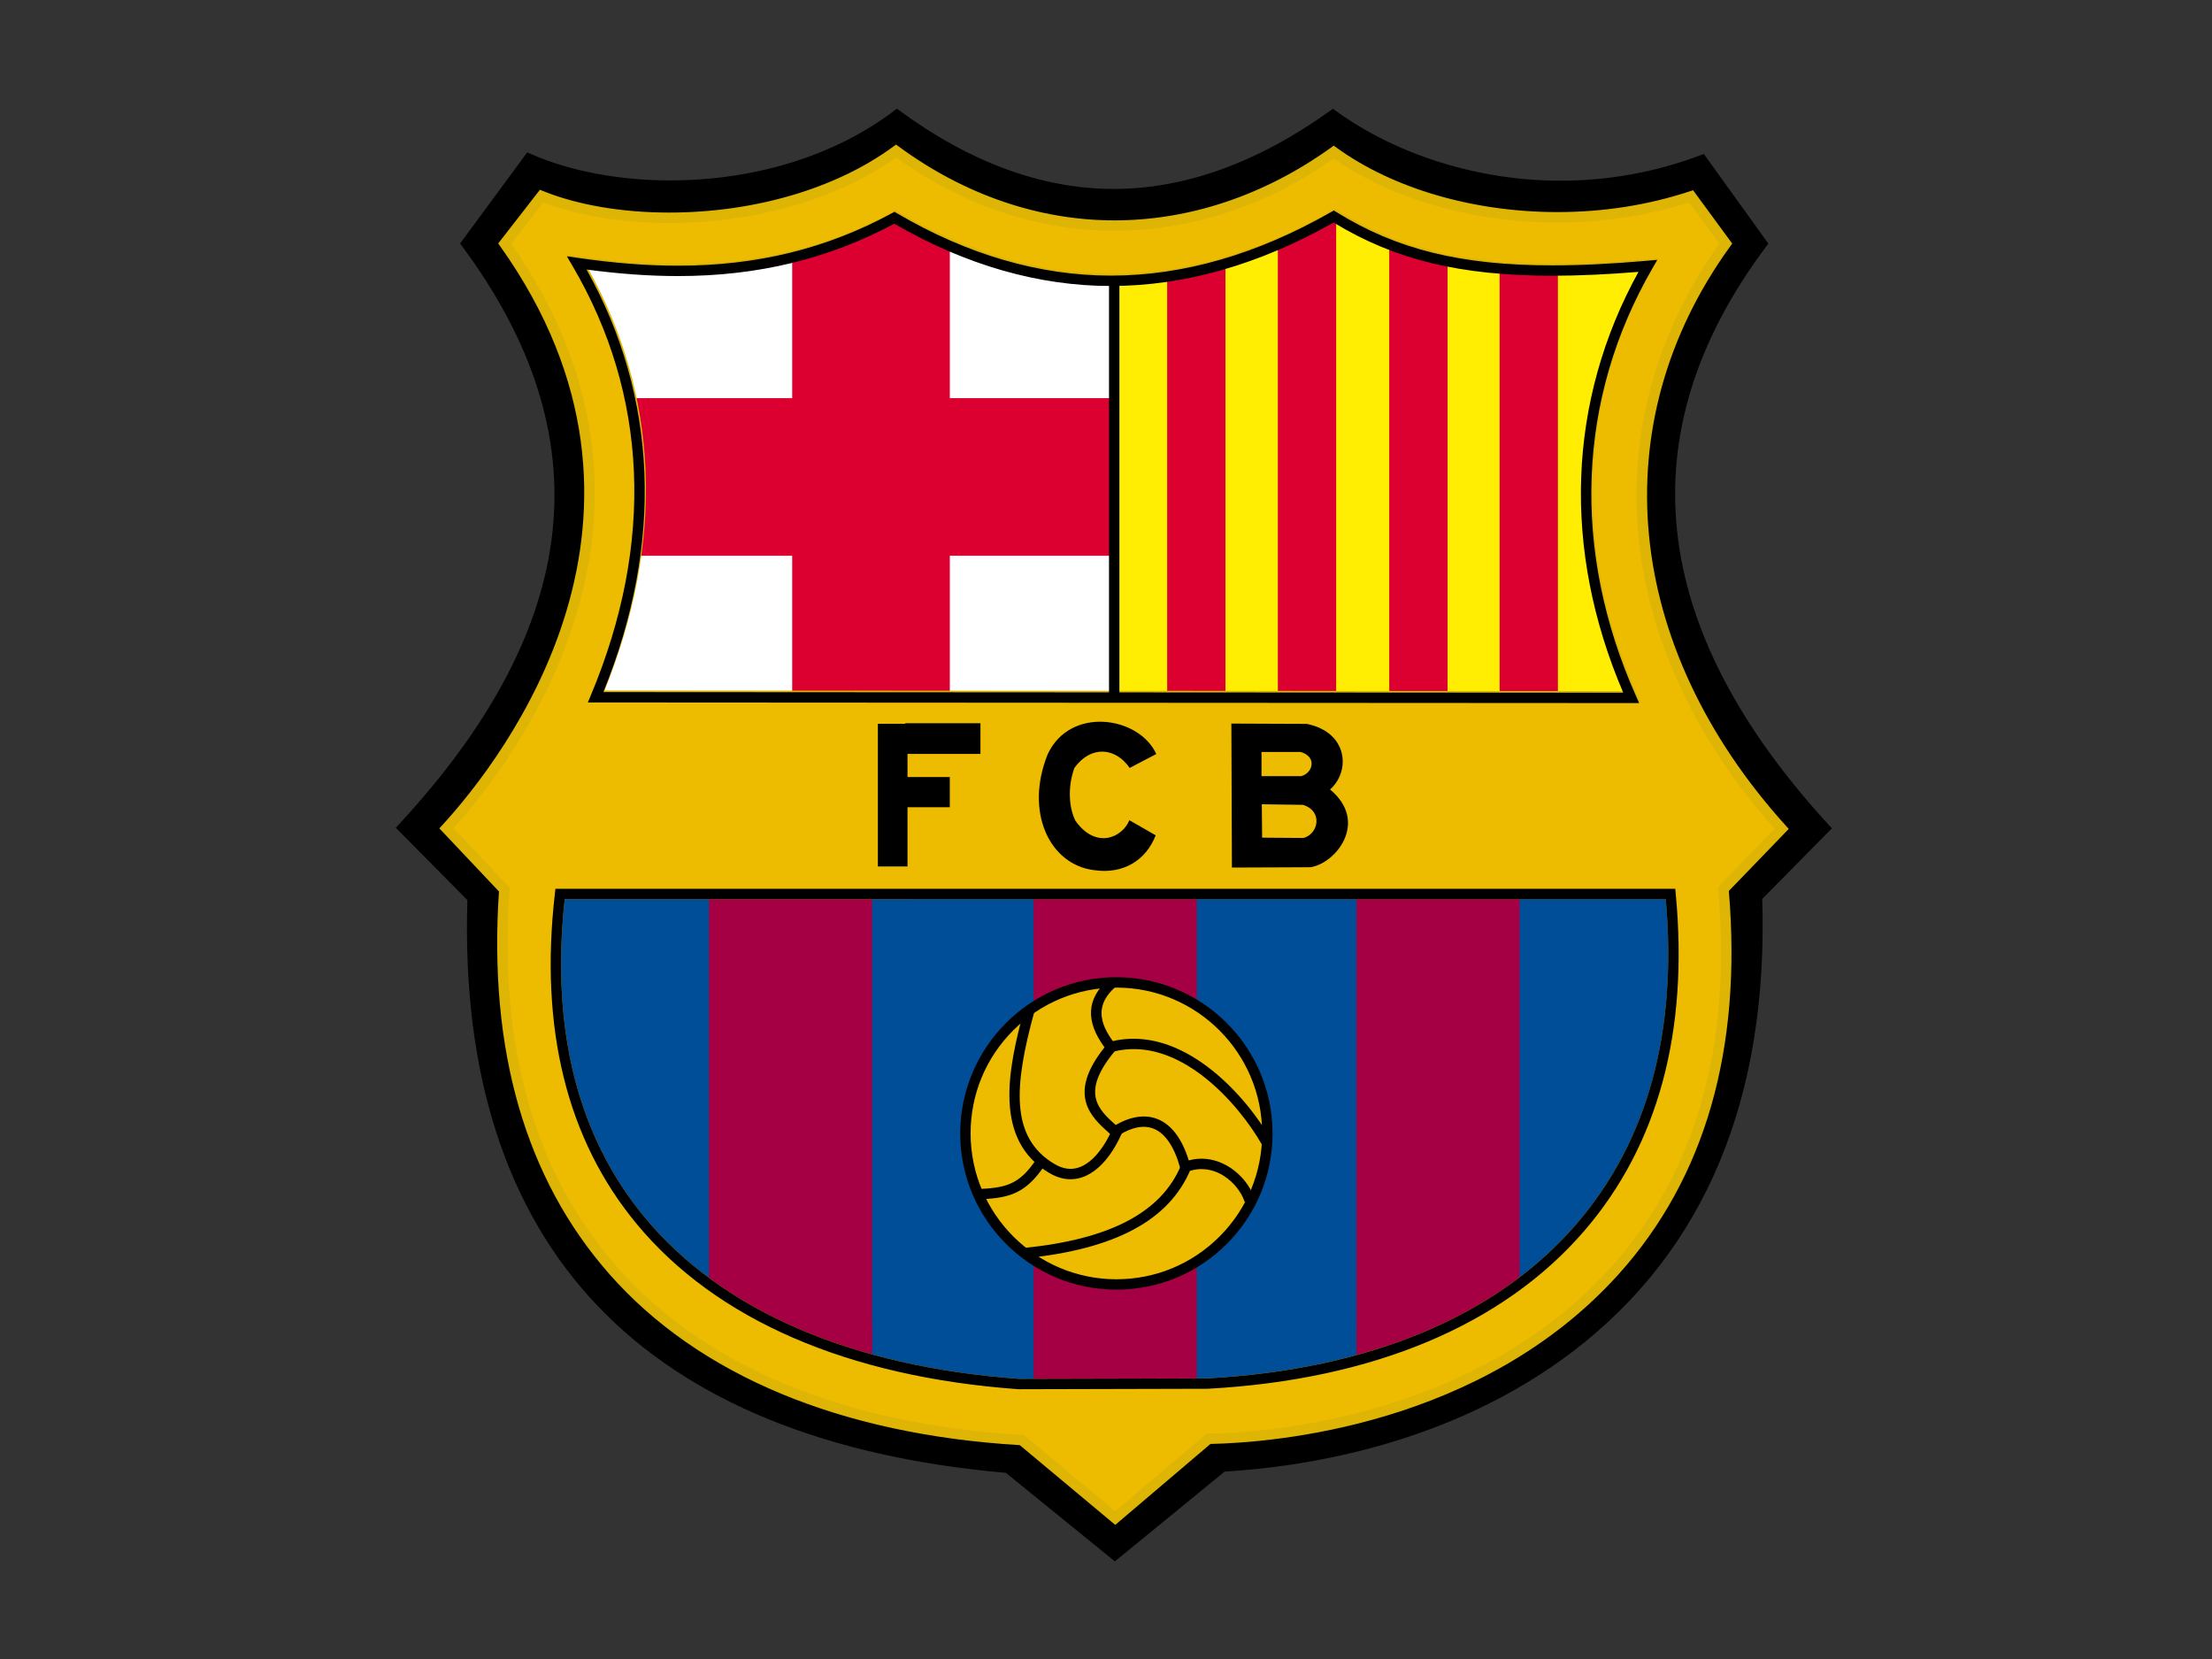 <?xml version="1.0" encoding="utf-8"?>
<!-- Generator: Adobe Illustrator 14.0.0, SVG Export Plug-In . SVG Version: 6.00 Build 43363)  -->
<!DOCTYPE svg PUBLIC "-//W3C//DTD SVG 1.1//EN" "http://www.w3.org/Graphics/SVG/1.1/DTD/svg11.dtd">
<svg version="1.1"
	 id="barcelona" xmlns:dc="http://purl.org/dc/elements/1.1/" xmlns:cc="http://creativecommons.org/ns#" xmlns:rdf="http://www.w3.org/1999/02/22-rdf-syntax-ns#" xmlns:svg="http://www.w3.org/2000/svg" xmlns:sodipodi="http://sodipodi.sourceforge.net/DTD/sodipodi-0.dtd" xmlns:inkscape="http://www.inkscape.org/namespaces/inkscape" inkscape:version="0.48.2 r9819" sodipodi:docname="FCB.svg"
	 xmlns="http://www.w3.org/2000/svg" xmlns:xlink="http://www.w3.org/1999/xlink" x="0px" y="0px" width="400px" height="300px"
	 viewBox="0 0 400 300" enable-background="new 0 0 400 300" xml:space="preserve">
<rect x="0" y="0" width="400" height="300" fill="#333333" stroke="none"/>
<g id="g2279">
	<g>
		<path id="path2239_1_" d="M95.651,28.718c17.783,7.806,46.971,6.881,66.547-7.893c27.373,20.057,53.718,17.997,78.837,0
			c16.747,12.105,42.531,17.273,66.727,8.146l10.846,15.069c-28.28,37.797-17.813,73.925,11.359,105.72l-12.249,12.42
			c2.773,81.521-60.364,100.984-96.621,103.004l-19.493,15.951l-19.347-15.713c-64.727-5.588-98.901-39.736-96.787-103.031
			l-12.595-12.724c24.607-26.618,43.102-62.99,11.489-105.633L95.651,28.718z"/>
		<path d="M201.605,282.346l-19.717-16.014c-32.589-2.861-57.408-13-73.77-30.139c-16.631-17.42-24.571-42.125-23.601-73.43
			l-12.941-13.077l0.608-0.659c33.181-35.89,36.917-70.051,11.425-104.438l-0.413-0.557l12.144-16.478l0.688,0.301
			c7.007,3.076,15.922,4.77,25.101,4.77c15.394,0,29.778-4.458,40.503-12.552l0.557-0.42l0.563,0.412
			c12.769,9.355,25.77,14.1,38.644,14.1c12.876,0,26.029-4.746,39.094-14.104l0.548-0.394l0.548,0.396
			c11.09,8.016,25.88,12.614,40.577,12.614c8.702,0,17.203-1.542,25.269-4.585l0.672-0.253l11.669,16.212l-0.412,0.55
			c-25.218,33.704-21.416,68.871,11.298,104.527l0.604,0.657l-12.594,12.77c1.134,36.014-10.321,63.496-34.055,81.688
			c-22.293,17.09-49.013,21.041-63.159,21.863L201.605,282.346L201.605,282.346z M74.171,149.643l12.25,12.377l-0.014,0.402
			c-2.072,62.051,30.204,96.393,95.931,102.066l0.287,0.023l18.978,15.41l19.139-15.658l0.306-0.016
			c23.227-1.295,98.782-12.475,95.733-102.036l-0.014-0.403l11.906-12.073c-32.679-35.997-36.458-71.552-11.227-105.703
			l-10.029-13.932c-8.075,2.957-16.567,4.455-25.255,4.455c-14.844,0-29.788-4.577-41.128-12.577
			c-13.21,9.334-26.542,14.066-39.639,14.066c-13.091,0-26.273-4.729-39.191-14.055c-10.985,8.075-25.541,12.515-41.075,12.515
			c-9.135,0-18.035-1.642-25.164-4.631l-10.437,14.16C110.671,78.386,106.849,113.912,74.171,149.643L74.171,149.643z"/>
	</g>
	<path id="path5105" inkscape:connector-curvature="0" fill="#004D98" d="M97.124,160.75h208.273
		c5.476,57.634-31.142,88.764-86.821,91.824l-35.381,0.09C129.924,248.834,90.235,220.709,97.124,160.75z"/>
	<rect id="rect6076" x="186.911" y="161.441" fill="#A50044" width="29.501" height="92.098"/>
	<g id="g6100" transform="translate(-0.132,0)">
		<rect id="rect6088" x="128.323" y="161.441" fill="#A50044" width="29.503" height="82.309"/>
		<rect id="rect6092" x="138.609" y="239.533" fill="#A50044" width="19.218" height="8.479"/>
	</g>
	<g id="g6096" transform="translate(-0.132,0)">
		<rect id="rect6090" x="245.425" y="161.441" fill="#A50044" width="29.502" height="82.309"/>
		<rect id="rect6094" x="245.425" y="239.533" fill="#A50044" width="19.217" height="8.479"/>
	</g>
	<path id="path4130" fill="#FFFFFF" d="M200.702,47.762v81.802l-99.421,0.719l10.247-39.373L98.763,43.806l62.925-8.09
		L200.702,47.762z"/>
	<path id="path2187" inkscape:connector-curvature="0" fill="#FFED02" d="M202.14,47.762v81.802l99.421,0.719L291.313,90.91
		l12.765-47.104l-62.924-8.09L202.14,47.762z"/>
	<rect id="rect2169" x="143.254" y="38.047" fill="#DB0030" width="28.505" height="91.01"/>
	<rect id="rect3143" x="112.003" y="71.994" fill="#DB0030" width="88.7" height="28.505"/>
	<g id="g2174" transform="translate(-0.132,0)">
		<rect id="rect4118" x="211.194" y="44.498" fill="#DB0030" width="10.542" height="83.967"/>
		<rect id="rect4120" x="231.208" y="38.483" fill="#DB0030" width="10.542" height="90.18"/>
		<rect id="rect4122" x="251.352" y="43.567" fill="#DB0030" width="10.544" height="85.284"/>
		<rect id="rect4124" x="271.309" y="46.69" fill="#DB0030" width="10.542" height="82.084"/>
	</g>
	<g>
		<path id="path4181_1_" inkscape:connector-curvature="0" fill="#EDBB00" d="M162.031,27.305
			c-18.359,13.458-47.414,14.874-64.092,8.146l-6.68,8.6c28.657,40.322,12.192,80.89-10.531,105.736l10.463,11.075
			c-4.244,60.777,31.225,95.93,93.577,99.547l16.899,14.113l16.866-14.338c36.312-0.627,99.98-20.99,93.121-99.412l10.52-10.896
			c-26.687-29.595-35.883-70.131-10.099-105.826l-6.271-8.544c-22.813,7.499-48.918,3.341-64.624-8.012
			C217.623,44.374,187.704,46.116,162.031,27.305z M241.392,38.856c14.166,8.796,29.819,11.298,56.803,8.933
			c-13.513,23.378-14.973,51.229-3.007,78.118l-187.263-0.111c10.071-24.027,12.383-51.676-3.408-78.54
			c19.464,2.826,38.479,2.149,57.437-8.167C187.671,54.186,214.126,54.462,241.392,38.856z M101.279,161.66H302.09
			c5.278,55.568-30.026,85.574-83.712,88.527l-34.12,0.088C132.896,246.582,94.635,219.468,101.279,161.66z"/>
		<path fill="#DEB405" d="M201.673,275.75l-17.268-14.424c-32.455-1.941-58.118-12.641-74.229-30.951
			c-15.161-17.23-21.872-40.502-19.948-69.168l-10.779-11.41l0.588-0.643c11.19-12.236,45.016-55.936,10.459-104.561l-0.404-0.568
			l7.542-9.71l0.657,0.265c6.171,2.49,14.223,3.861,22.671,3.86c15.438,0,30.206-4.334,40.516-11.892l0.555-0.407l0.554,0.407
			c11.878,8.703,25.339,13.303,38.925,13.303c13.616,0,27.146-4.537,39.125-13.12l0.548-0.394l0.548,0.396
			c10.215,7.383,24.757,11.617,39.896,11.617c8.311,0,16.348-1.257,23.887-3.736l0.646-0.212l7.076,9.644l-0.399,0.554
			c-23.136,32.027-19.29,72.126,10.034,104.647l0.586,0.65l-10.831,11.218c2.418,28.621-4.289,51.938-19.938,69.314
			c-24.717,27.445-62.308,30.441-73.804,30.684L201.673,275.75L201.673,275.75z M82.006,149.773l10.15,10.744l-0.029,0.41
			c-1.979,28.335,4.567,51.284,19.457,68.207c15.825,17.985,41.15,28.476,73.239,30.337l0.31,0.02l16.53,13.805l16.52-14.043
			l0.335-0.006c10.891-0.188,48.319-2.912,72.779-30.07c15.362-17.059,21.897-40.045,19.424-68.32l-0.037-0.428l10.211-10.576
			c-29.251-32.913-33.066-73.317-9.976-105.795l-5.468-7.45c-7.54,2.402-15.553,3.62-23.824,3.62
			c-15.258,0.001-29.952-4.214-40.444-11.581c-12.165,8.561-25.869,13.083-39.672,13.083c-13.778,0-27.414-4.585-39.48-13.266
			c-10.596,7.54-25.515,11.853-41.069,11.853c-8.387,0.001-16.416-1.323-22.711-3.736l-5.823,7.497
			C126.552,92.794,93.927,136.496,82.006,149.773L82.006,149.773z M184.26,251.215c-30.872-2.217-54.746-12.545-69.107-29.865
			c-12.633-15.234-17.614-35.354-14.805-59.795l0.096-0.832h202.5l0.08,0.852c2.372,24.975-3.181,45.486-16.502,60.965
			c-14.679,17.059-38.225,26.943-68.093,28.586L184.26,251.215L184.26,251.215z M102.118,162.598
			c-2.542,23.541,2.327,42.9,14.478,57.553c14.028,16.92,37.449,27.014,67.729,29.189l34.051-0.09
			c29.297-1.613,52.387-11.273,66.725-27.936c12.825-14.902,18.251-34.654,16.135-58.718L102.118,162.598L102.118,162.598z
			 M296.632,126.846l-190.116-0.113l0.545-1.3c11.525-27.496,10.366-54.365-3.352-77.702l-0.99-1.685l1.935,0.281
			c6.609,0.959,12.561,1.426,18.191,1.426c14.281,0,26.927-3.104,38.661-9.488l0.465-0.254l0.457,0.269
			c12.736,7.476,25.754,11.267,38.691,11.267c0.001,0,0.003,0,0.003,0c13.073,0,26.464-3.871,39.806-11.506l0.485-0.277l0.475,0.295
			c10.877,6.753,22.553,9.635,39.041,9.635c5.123,0,10.744-0.275,17.185-0.839l1.797-0.158l-0.903,1.561
			c-13.604,23.542-14.656,50.983-2.96,77.268L296.632,126.846L296.632,126.846z M109.327,124.86l184.429,0.109
			c-11.086-25.87-10.109-52.768,2.75-76.095c-5.764,0.469-10.874,0.697-15.577,0.697c-16.626,0-28.496-2.883-39.554-9.624
			c-13.468,7.615-27.009,11.478-40.253,11.478c-0.001,0-0.001,0-0.003,0c-13.12-0.001-26.301-3.79-39.183-11.26
			c-11.885,6.368-24.68,9.466-39.092,9.466c-5.176,0-10.612-0.387-16.562-1.182C119.198,71.552,120.251,97.9,109.327,124.86
			L109.327,124.86z"/>
	</g>
	<path d="M296.41,127.138l-190.112-0.112l0.545-1.3c11.523-27.496,10.366-54.364-3.35-77.701l-0.989-1.685l1.933,0.281
		c6.605,0.958,12.552,1.425,18.178,1.425c14.28,0,26.931-3.105,38.67-9.492l0.465-0.254l0.457,0.269
		c12.741,7.479,25.762,11.271,38.704,11.271c13.077-0.001,26.469-3.871,39.805-11.504l0.485-0.277l0.475,0.295
		c10.874,6.751,22.548,9.632,39.034,9.632c5.123,0,10.745-0.275,17.188-0.839l1.798-0.157l-0.903,1.561
		c-13.608,23.544-14.662,50.985-2.966,77.269L296.41,127.138L296.41,127.138z M109.109,125.152l184.426,0.109
		c-11.086-25.869-10.107-52.767,2.755-76.097c-5.767,0.469-10.877,0.697-15.58,0.697c-16.624,0-28.492-2.882-39.547-9.621
		c-13.465,7.614-27.004,11.475-40.253,11.476c-13.125,0-26.31-3.788-39.195-11.263c-11.891,6.37-24.688,9.469-39.101,9.469
		c-5.173,0-10.604-0.387-16.546-1.18C118.979,71.845,120.031,98.193,109.109,125.152L109.109,125.152z"/>
	<path d="M184.229,251.217l-0.034-0.002c-30.805-2.215-54.679-12.541-69.042-29.865c-12.635-15.234-17.616-35.354-14.807-59.795
		l0.095-0.832h202.497l0.081,0.852c2.372,24.977-3.181,45.49-16.505,60.973c-14.679,17.059-38.223,26.943-68.088,28.582
		L184.229,251.217L184.229,251.217z M102.116,162.598c-2.542,23.541,2.328,42.9,14.479,57.555
		c14.024,16.912,37.434,27.006,67.698,29.188l34.079-0.086c29.291-1.609,52.381-11.27,66.719-27.932
		c12.828-14.906,18.255-34.66,16.137-58.725H102.116L102.116,162.598z"/>
	<polygon points="202.423,126.235 200.547,126.235 200.547,50.359 202.423,50.359 	"/>
	<g id="g6097">
		<g>
			<path id="path2185_1_" inkscape:connector-curvature="0" fill="#EDBB00" d="M229.178,204.962
				c0.005,15.077-12.213,27.306-27.291,27.31c-15.078,0.008-27.305-12.213-27.311-27.291c0-0.008,0-0.013,0-0.019
				c-0.006-15.078,12.213-27.308,27.291-27.313s27.305,12.213,27.311,27.291C229.178,204.947,229.178,204.955,229.178,204.962z"/>
			<path d="M201.887,233.209h-0.014c-15.563,0-28.229-12.663-28.235-28.229c-0.005-15.59,12.658-28.265,28.229-28.271
				c15.575,0,28.244,12.663,28.249,28.229c0.004,7.563-2.932,14.655-8.264,19.99C216.52,230.268,209.43,233.207,201.887,233.209
				L201.887,233.209z M201.878,178.587c-7.052,0.002-13.671,2.748-18.648,7.729c-4.978,4.98-7.718,11.603-7.715,18.646
				c0.005,14.549,11.83,26.37,26.359,26.37v0.939l0.014-0.939c7.041-0.002,13.66-2.745,18.639-7.725
				c4.978-4.981,7.717-11.604,7.715-18.646C228.235,190.41,216.409,178.587,201.878,178.587L201.878,178.587z"/>
		</g>
		<g id="g4131">
			<path d="M193.583,213.246c-1.292,0-2.599-0.393-3.905-1.174c-9.968-5.957-7.525-18.401-4.455-29.599l1.811,0.495
				c-3.688,13.439-4.37,22.727,3.605,27.494c1.555,0.927,3.008,1.141,4.454,0.65c3.71-1.262,5.922-6.61,6.163-7.217l1.744,0.691
				c-0.445,1.123-2.889,6.801-7.303,8.302C194.998,213.128,194.293,213.246,193.583,213.246L193.583,213.246z"/>
			<path d="M176.655,216.904l-0.086-1.871c5.065-0.233,7.646-0.563,10.902-5.512l1.566,1.029
				C185.294,216.244,182.055,216.66,176.655,216.904L176.655,216.904z"/>
		</g>
		<path d="M225.087,217.378c-0.701-2.177-2.556-4.241-4.725-5.261c-1.304-0.609-3.347-1.137-5.675-0.203l-0.981,0.395l-0.272-1.021
			c-1.037-3.857-2.699-6.34-4.813-7.182c-1.766-0.703-3.858-0.316-6.229,1.141l-0.981-1.598c2.859-1.762,5.591-2.207,7.901-1.285
			c2.524,1.004,4.425,3.519,5.653,7.479c2.049-0.565,4.166-0.372,6.192,0.577c2.657,1.247,4.848,3.693,5.713,6.383L225.087,217.378
			L225.087,217.378z"/>
		<path d="M185.325,227.537l-0.187-1.865c15.608-1.557,24.913-6.456,28.445-14.986l1.732,0.719
			C211.495,220.63,201.684,225.908,185.325,227.537L185.325,227.537z"/>
		<path d="M201.277,205.533l-0.656-0.59c-3.281-2.931-7.746-6.916-0.89-15.553c-3.471-4.732-3.247-8.756,0.675-12.283l1.255,1.396
			c-3.296,2.963-3.295,6.146,0.001,10.324l0.47,0.597l-0.486,0.585c-6.368,7.646-3.018,10.639,0.224,13.533l0.674,0.604
			L201.277,205.533L201.277,205.533z"/>
		<path d="M228.236,207.053c-4.081-7.214-14.989-20.031-27.072-16.846l-0.478-1.813c13.193-3.464,24.854,10.086,29.185,17.735
			L228.236,207.053L228.236,207.053z"/>
	</g>
</g>
<path id="rect2194" d="M163.706,130.781v0.1h-4.959v9.631v5.459v10.708h5.358v-10.708h7.646v-5.459h-7.646v-4.184h13.192v-5.547
	H163.706z"/>
<path id="path3176" d="M204.28,138.862l4.812-2.512c-3.071-6.79-15.521-8.721-19.616,0c-4.227,10.401,0.267,20.064,8.444,21.008
	c5.198,0.754,9.316-1.789,11.064-6.309l-4.757-2.726c-1.268,3.156-6.097,5.33-9.781,0.053c-1.135-2.357-1.426-5.986-0.161-9.514
	C197.305,134.712,201.722,135.16,204.28,138.862z"/>
<path id="path5116" d="M222.671,130.847l0.101,26.034l14.169-0.057c4.612-0.646,10.656-8.193,3.575-14.061
	c3.742-3.299,3.273-10.358-4.218-11.862L222.671,130.847z M228.119,135.974h7.058c3.104,0.893,2.185,3.876,0.102,4.383h-7.158
	L228.119,135.974L228.119,135.974z M228.175,145.439l7.423,0.1c3.674,1.093,2.844,5.278,0.112,5.993l-7.479-0.056L228.175,145.439z"
	/>
</svg>

